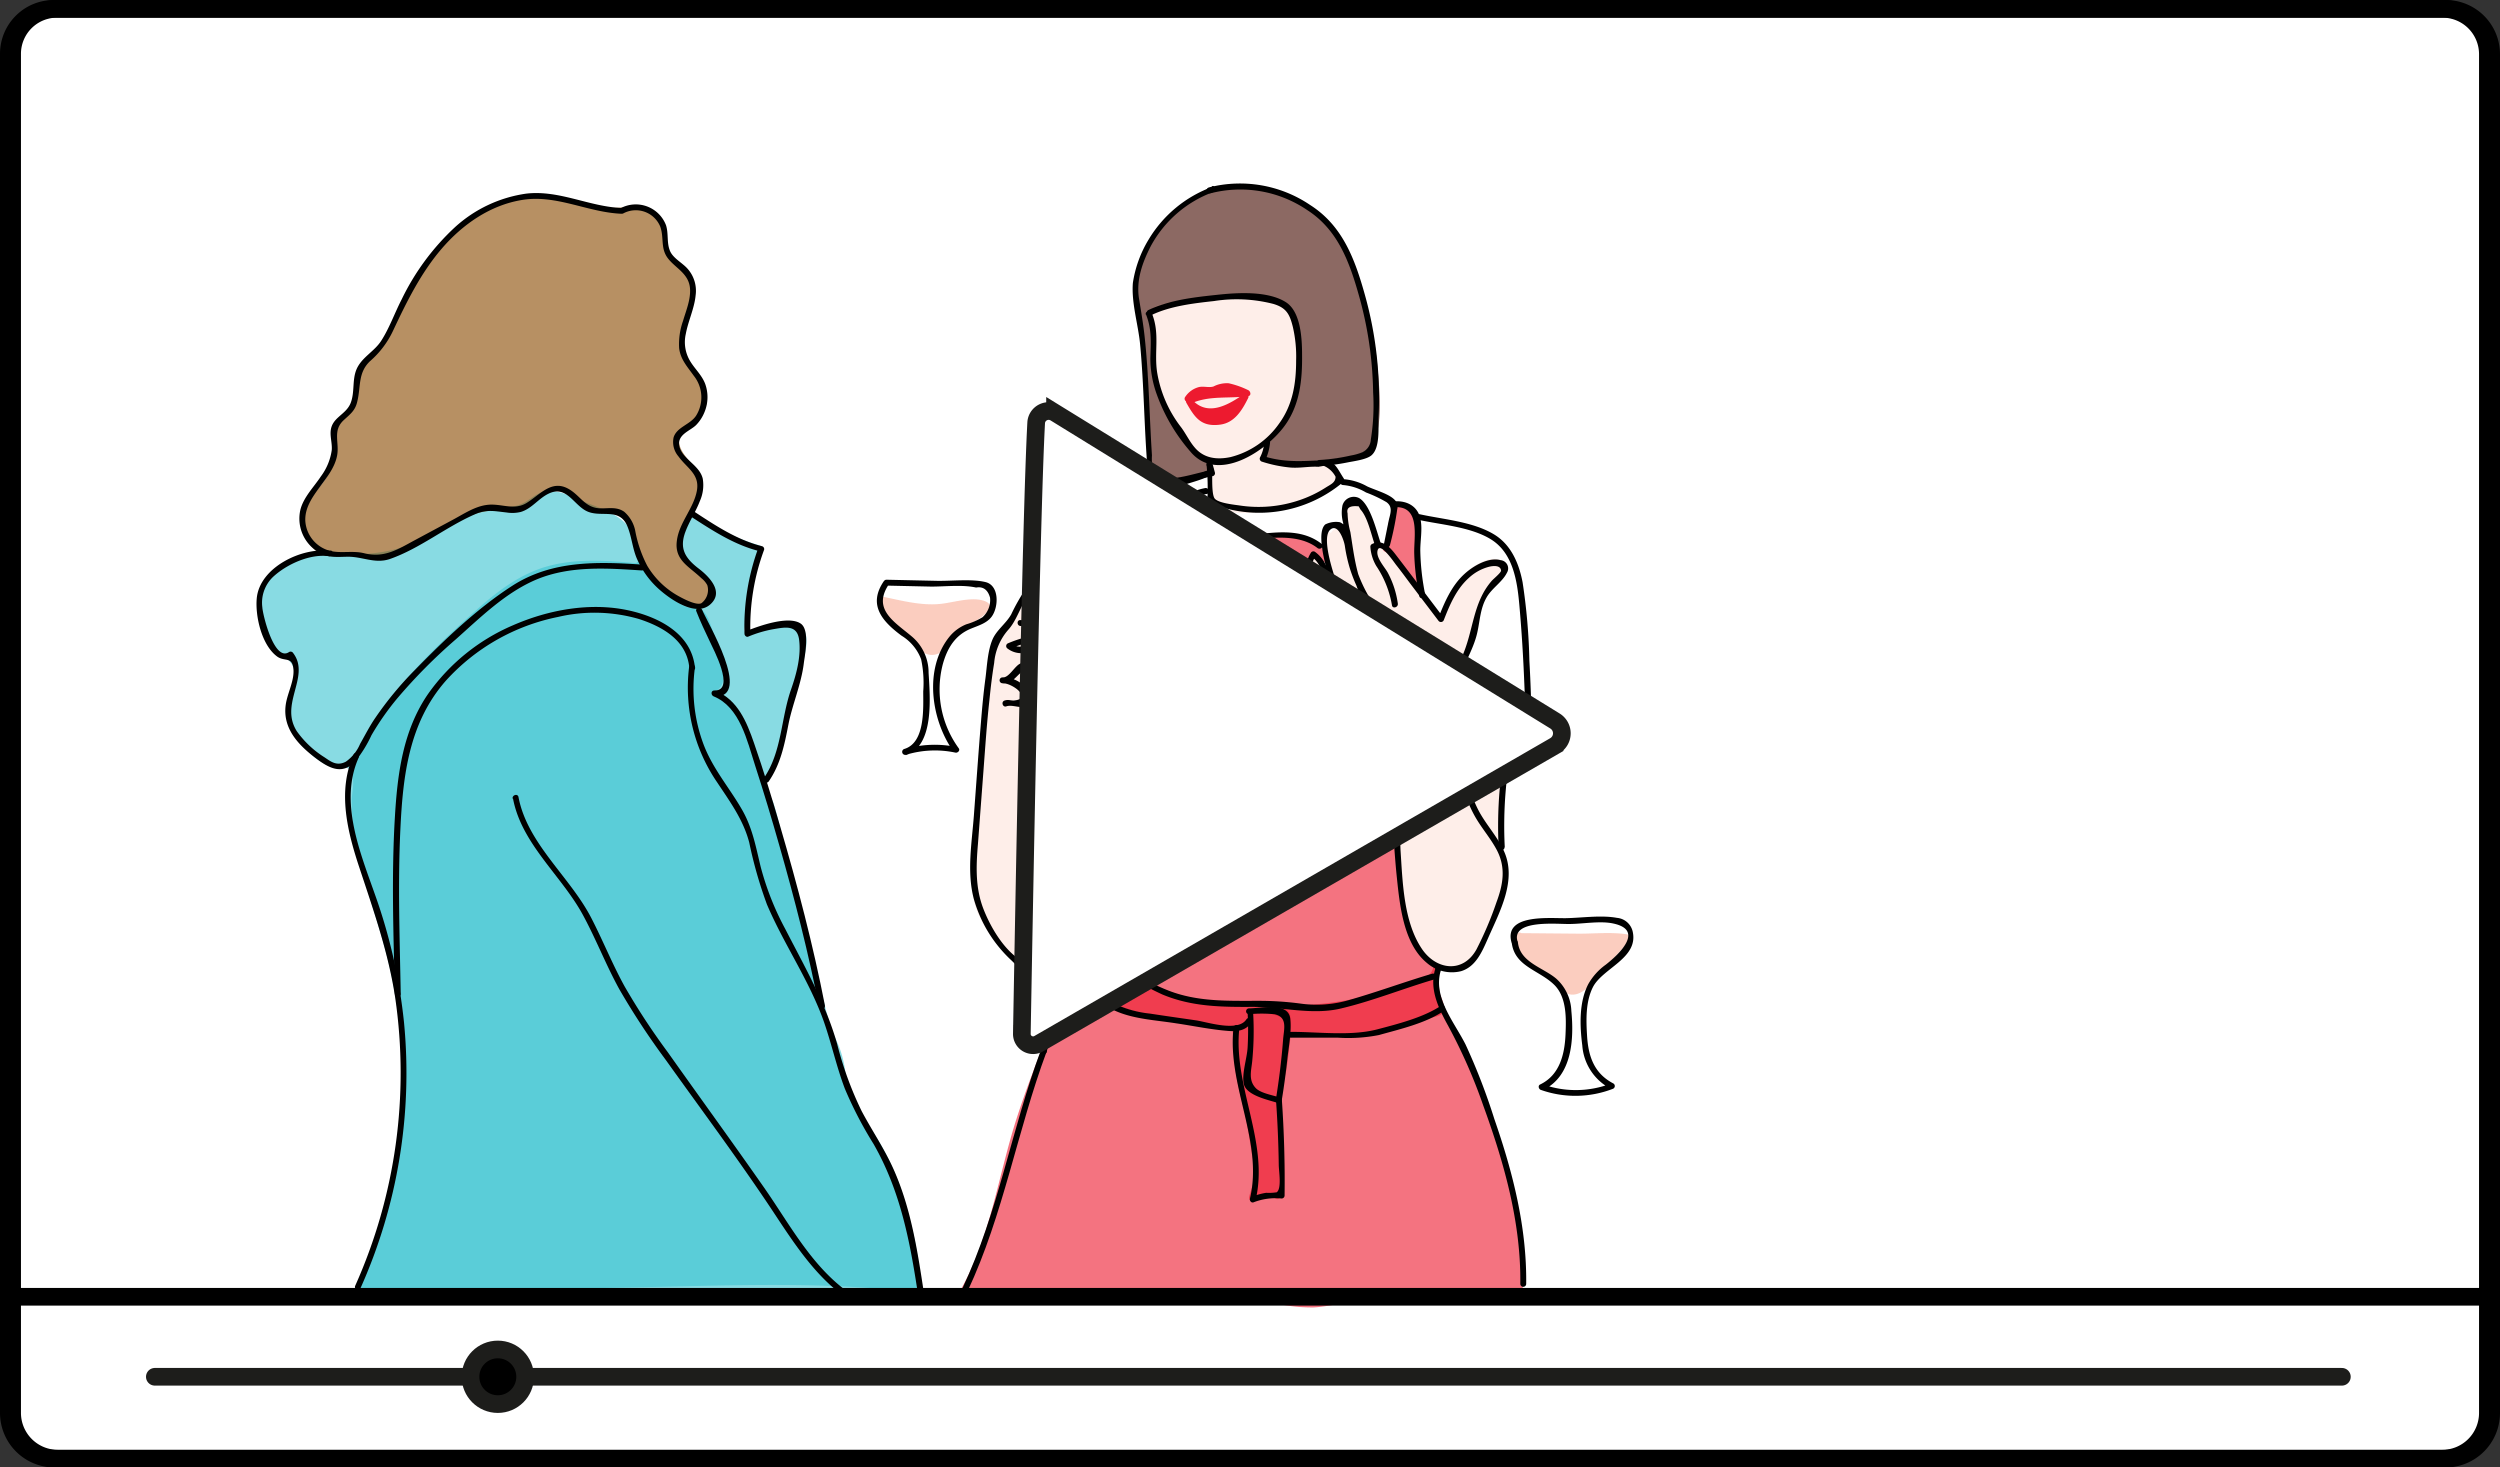 <svg xmlns="http://www.w3.org/2000/svg" viewBox="0 0 424.65 249.23"><rect x="0" y="0" width="424.65" height="249.23" fill="#333333" stroke="none"/><defs><style>.cls-1,.cls-12{fill:#fff;}.cls-1,.cls-9{stroke:#000;}.cls-1,.cls-10,.cls-11,.cls-12,.cls-9{stroke-miterlimit:10;stroke-width:3px;}.cls-2{opacity:0.21;}.cls-3{fill:#f8ad97;}.cls-4{opacity:0.61;}.cls-5{fill:#ed1a2f;}.cls-6{fill:#3cc4d2;}.cls-7{fill:#430900;}.cls-8{fill:#8a4900;}.cls-10,.cls-9{fill:none;}.cls-10,.cls-11,.cls-12{stroke:#1d1d1b;stroke-linecap:round;}</style></defs><title>miss macaroon</title><g id="Layer_5" data-name="Layer 5"><path class="cls-1" d="M9.14,1.5H414.88a7.71,7.71,0,0,1,7.71,7.71V240a7.77,7.77,0,0,1-7.77,7.77H9.28a7.78,7.78,0,0,1-7.78-7.78V9.14A7.64,7.64,0,0,1,9.14,1.5Z"/></g><g id="Layer_3" data-name="Layer 3"><g class="cls-2"><path class="cls-3" d="M246.84,258.86c-1.8,2.59-3.54,5.2-5.23,7.86a19.12,19.12,0,0,0-1.67,3,21.1,21.1,0,0,0-1.23,6.75l-2.08,29.31a21.29,21.29,0,0,0,.38,7.64c.79,2.6,2.54,4.78,4.24,6.89,1.31,1.61,3,3.39,5,3.2s3.33-2.13,4.32-3.9a11.08,11.08,0,0,0,1.63-4.17c.14-1.36-.21-2.73-.2-4.1a16,16,0,0,1,.82-4.26l4.89-17-10.1-2.72a1.36,1.36,0,0,1-.68-.33,1.43,1.43,0,0,1-.23-.92l0-7.62a1.18,1.18,0,0,1,.16-.74c.21-.3.64-.33,1-.38,2.38-.33,4.08-2.45,5.29-4.53s2.3-4.39,4.34-5.67c.79-.49,1.83-1.06,1.7-2a1.33,1.33,0,0,0-.45-.78c-1.26-1.18-3.33-.36-4.68.71s-2.79,2.45-4.5,2.25a1.62,1.62,0,0,0,1.06-1.62,1.6,1.6,0,0,0-1.31-1.42c-.49-.09-1.06.05-1.45-.26s-.27-1.31.22-1.77,1.16-.76,1.54-1.32a1.74,1.74,0,1,0-3-1.76" transform="translate(-70.86 -159.61)"/><path class="cls-3" d="M246.41,258.61a84.7,84.7,0,0,0-6.54,10.08c-1.58,3.15-1.59,6.78-1.83,10.23l-1.81,25.39c-.24,3.36-.64,6.85.59,10.07a22.85,22.85,0,0,0,5.51,7.87c4.46,4.17,8.39-.51,10-4.94.68-1.9.29-3.61.27-5.56,0-2.52.91-5,1.59-7.37l4.08-14.14a.52.52,0,0,0-.35-.62c-2.73-.73-5.59-1.31-8.26-2.22-.69-.24-2-.54-2.38-1.26a9,9,0,0,1,0-2.38,19.86,19.86,0,0,1,0-4.29c.4-1.68,1.34-1.54,2.57-2.21a7.63,7.63,0,0,0,2-1.64,35.3,35.3,0,0,0,3.25-5,10.61,10.61,0,0,1,2.69-3,6.14,6.14,0,0,0,1.53-1.15,1.71,1.71,0,0,0,0-2.22c-2.65-3.28-7.13,2.63-9.68,2.64l.25.93c1-.65,1.76-1.81,1-3-.51-.8-.89-.41-1.43-1-1.24-1.27.59-2.14.9-3.11.86-2.73-2.57-3.74-4.08-1.75-.39.51.48,1,.86.51,0,0,1.21,2,1.2,2,.07-.27-.71.65-.77.73a1.85,1.85,0,0,0-.39,1.43,1.47,1.47,0,0,0,.41.74c.29.27,4.2,1,1.8,2.51a.51.51,0,0,0,.25.94,6.37,6.37,0,0,0,4-1.68,13.11,13.11,0,0,1,1.61-1.19c1.14-.64,1.29-.84,2,.42s.52.94-.49,1.73a8.42,8.42,0,0,0-.64.55,20.2,20.2,0,0,0-3.12,4.57,13.56,13.56,0,0,1-2.06,2.87c-1.17,1.19-2.34,1.19-3.68,1.84-1.07.53-1,1.35-1,2.46,0,1.43,0,2.86,0,4.29a11.11,11.11,0,0,0,.06,2.94c.41,1.29,1.9,1.35,3.06,1.66l8.27,2.23-.35-.62-3.81,13.2a64,64,0,0,0-1.72,6.31,19.5,19.5,0,0,0,0,4.32,11.27,11.27,0,0,1-2.26,6.74c-2,2.94-4.55,3-6.94.49-3-3.15-5.44-6.92-5.55-11.39-.1-4.2.48-8.47.77-12.65l.94-13.19c.3-4.25,0-9.09,1.43-13.15s4.68-8,7.15-11.53c.37-.53-.5-1-.86-.51Z" transform="translate(-70.86 -159.61)"/></g><g class="cls-2"><path class="cls-3" d="M293.72,254.42c-1.2,2.61.28,5.59,1.67,8.11a155.33,155.33,0,0,1,10,22.16,40.22,40.22,0,0,1,2,6.95,70.21,70.21,0,0,1,.56,8.7c.15,3.16.54,6.3.92,9.43.55,4.5,1.28,9.37,4.5,12.57a5.61,5.61,0,0,0,3.48,1.79,5.14,5.14,0,0,0,4.17-2.19,15.47,15.47,0,0,0,2.08-4.4l2.21-6.36c.61-1.75,1.23-3.62.8-5.43-.19-.84-.6-1.61-.81-2.45a10.5,10.5,0,0,1,0-3.79l1.6-12.94c.1-.74.09-1.67-.58-2a1.86,1.86,0,0,0-1-.1,20.84,20.84,0,0,1-6.9-.68,2.26,2.26,0,0,1-1-.47,2.23,2.23,0,0,1-.49-1.45,21.71,21.71,0,0,1,2.78-12.21A9.23,9.23,0,0,0,321,266.9c.15-.83,0-1.69.1-2.53.26-3,2.81-5.11,4.53-7.55.28-.4.54-1,.21-1.35a1,1,0,0,0-.81-.26,8.12,8.12,0,0,0-6.42,3.69,24.09,24.09,0,0,0-3,7,99.28,99.28,0,0,0-9.23-12,18.18,18.18,0,0,1-1.94-2.27c-1.45-2.23-1.74-5.34-4-6.8a8.38,8.38,0,0,0-.93,5,1.59,1.59,0,0,0-2.46,1.54c.46-1.36-.67-.75-1-1.12a27.57,27.57,0,0,0,5.29,15.19c-.39.83-1.66.56-2.36,0-3.1-2.68-2-8.24-5-11" transform="translate(-70.86 -159.61)"/><path class="cls-3" d="M293.24,254.29c-.81,2.2-.32,4.26.62,6.34,1.47,3.29,3.39,6.39,5,9.64,3.12,6.49,6.49,13.51,7.93,20.61.76,3.73.55,7.58.83,11.35.24,3.32.63,6.66,1.12,9.95.65,4.28,2.23,11.07,7.25,12.31,5.45,1.34,7.31-5.86,8.59-9.54.91-2.63,2.43-5.58,2.2-8.42-.15-1.8-1.1-3.25-1.1-5.11a55.31,55.31,0,0,1,.75-6.53l.58-4.62c.18-1.45.8-3.41.45-4.85-.38-1.6-1.55-1.43-2.92-1.41-1.68,0-4.44.21-5.9-.7-1.62-1-1.23-3.23-1.09-4.82a21.4,21.4,0,0,1,1.29-5.64c.66-1.74,1.82-3.24,2.46-5,.58-1.56.14-3.23.67-4.79.61-1.82,2-3.25,3.18-4.72.78-1,2.35-2.77.54-3.59-2-.9-5.11,1.29-6.36,2.58-2.23,2.3-3.23,5.45-4.17,8.44l.92-.12a104.73,104.73,0,0,0-9-11.75,19.72,19.72,0,0,1-3.81-6.06,8.19,8.19,0,0,0-2.5-3.41.51.51,0,0,0-.69.18,9.93,9.93,0,0,0-1,5.26l.75-.43a2.11,2.11,0,0,0-3.21,2c0,.54.86.71,1,.14.3-1.42-.27-1.18-1.24-1.69a.5.5,0,0,0-.75.43A29.83,29.83,0,0,0,297,258a30.33,30.33,0,0,0,1.33,3.3,38.29,38.29,0,0,1,2.14,3.73c-.3.59-1.95-.91-2.13-1.22a9.66,9.66,0,0,1-.88-2.13c-.28-.91-.45-1.85-.68-2.77a10.18,10.18,0,0,0-2.36-4.85c-.45-.46-1.16.25-.71.71,2.45,2.54,2,6.32,3.62,9.28.8,1.45,2.88,3.53,4.42,1.78a.52.52,0,0,0,.08-.61,28.12,28.12,0,0,1-5.22-14.94l-.75.43c.32.17.87.12.78.56l1,.13,1.71-1.11a.5.5,0,0,0,.75-.43,9,9,0,0,1,.86-4.76l-.68.18c1.79,1.38,2.2,3.53,3.15,5.45a16.37,16.37,0,0,0,3,3.87,101.14,101.14,0,0,1,8.84,11.55.51.51,0,0,0,.92-.12c.88-2.82,1.78-5.85,3.91-8,.68-.69,3.82-3.17,5.07-2.35,1,.64-1.6,3.08-2.11,3.73a9.86,9.86,0,0,0-2.3,4.8c-.19,1.49,0,2.69-.76,4.17-.56,1.15-1.25,2.21-1.75,3.39a22.39,22.39,0,0,0-1.64,6.69c-.12,1.4-.52,3.94.57,5.13s3.08,1.09,4.38,1.24c1.07.13,2.92-.24,3.91.11,1.84.64.88,3,.71,4.37l-1,8.32a23.29,23.29,0,0,0-.39,4.71,32,32,0,0,0,1,3.51c.64,3.08-1.39,6.87-2.38,9.71-1.06,3.06-2.6,9-7.05,7.93-5.92-1.38-6.5-10.93-7.06-15.63-.66-5.57-.32-11.33-1.35-16.83-1.12-6-3.85-11.92-6.34-17.47q-2-4.48-4.31-8.84c-1.62-3.08-4.27-6.57-2.95-10.19.22-.61-.74-.87-1-.27Z" transform="translate(-70.86 -159.61)"/></g><g class="cls-4"><path class="cls-3" d="M328.87,318.65l18.11.17a.34.34,0,0,1,.15,0c.2.09.07.38-.07.54l-6.22,6.91c-.83.92-1.86,1.92-3.09,1.77s-2-1.31-2.84-2.17c-1.19-1.19-2.79-1.89-4.1-3s-2.35-2.81-1.8-4.41" transform="translate(-70.86 -159.61)"/><path class="cls-3" d="M328.87,319.15l10,.09,4.77.05a10.45,10.45,0,0,1,2.38,0c.26.58-.88,1.45-1.19,1.79-1.82,2-5.55,7.89-8.72,5.35-.92-.73-1.62-1.61-2.61-2.29-1.9-1.29-4.61-2.63-4-5.5.13-.63-.83-.9-1-.27-.45,2.19.66,3.91,2.37,5.22a44,44,0,0,1,4.51,3.55,4.11,4.11,0,0,0,2.2,1.39c2.34.35,4.16-2.55,5.45-4s2.5-2.76,3.73-4.14c.49-.55,1.1-1,.83-1.72a.51.51,0,0,0-.35-.35c-2.68-.43-5.68-.09-8.39-.12l-10-.09a.5.5,0,0,0,0,1Z" transform="translate(-70.86 -159.61)"/></g><g class="cls-4"><path class="cls-3" d="M220.54,261.39l3.82.76a24.33,24.33,0,0,0,4.24.6c3,.08,6-.93,8.94-.71.48,0,1.1.26,1,.74a.94.94,0,0,1-.46.58,42.73,42.73,0,0,1-3.78,2.44,6.77,6.77,0,0,0-3,2.51,8.26,8.26,0,0,1-.64,1.38,2.09,2.09,0,0,1-3.1,0,9,9,0,0,1-.84-1.36c-.88-1.38-2.46-2.08-3.84-2.95s-2.71-2.23-2.56-3.85" transform="translate(-70.86 -159.61)"/><path class="cls-3" d="M220.41,261.87c3.28.66,6.61,1.59,10,1.31,1.68-.13,3.7-.89,5.35-.65q1-.43,1.14.45c.45.48.28.8-.5,1a13.25,13.25,0,0,1-2.31,1.42,10.94,10.94,0,0,0-2.73,2c-.21.22-.29.55-.48.77l-1.68,1.71a3,3,0,0,1-2-1.79c-1.86-2-6.24-3.6-6.33-6.54a.5.5,0,0,0-1,0,4.9,4.9,0,0,0,2.18,3.85c.76.59,1.64,1,2.44,1.53,1.39.91,1.67,2.07,2.76,3.13a2.68,2.68,0,0,0,3,.56c.67-.33.82-.78,1.21-1.36a8.07,8.07,0,0,1,3.1-3c.86-.5,6.89-3.53,3.33-4.63-2.22-.68-5.3.4-7.52.58-3.29.27-6.53-.63-9.73-1.28-.62-.12-.89.84-.26,1Z" transform="translate(-70.86 -159.61)"/></g><g class="cls-4"><path class="cls-5" d="M280.72,334.73a37.17,37.17,0,0,1,.38,4.22c0,.67,0,1.34,0,2a16.41,16.41,0,0,0,.46,2.5l.59,2.51A69.08,69.08,0,0,1,284,355.3c.1,1.14.75,2.37.69,3.51-.06,1.46-.9,2.83-1.13,4.29,1.27,0,2.65-.68,3.91-.82.18,0,.26.64.41.54a1.13,1.13,0,0,0,.34-.84,30.87,30.87,0,0,0,0-8.64,16.39,16.39,0,0,1-.29-1.82c0-.82.11-1.64.15-2.46a39,39,0,0,1,0-4.59c.13-.79.42-1.54.6-2.31a18.27,18.27,0,0,0,.35-3c.06-1,.45-2.56.52-3.55,0-.13-.34.7-.33.58,0-.58.28-4.24.19-4.31-1.9-1.5-2.62-.38-5.36-.53" transform="translate(-70.86 -159.61)"/><path class="cls-5" d="M280.22,334.73c.28,2.22.22,4.45.48,6.65a64.38,64.38,0,0,0,1.46,6.58c.56,2.48.92,5,1.31,7.48.22,1.37.77,2.61.56,4-.19,1.2-.73,2.32-1,3.5a.51.51,0,0,0,.48.64c1.3-.09,3-1.14,4.06-.35a.52.52,0,0,0,.69-.18c.94-1.37.69-3.84.72-5.42,0-2.77-.63-5.43-.47-8.18.07-1.21-.09-2.42,0-3.63a33,33,0,0,1,.82-4.28c.33-1.94.53-3.94.75-5.9.06-.54-.69-.63-.93-.26-.13.19-.21.4-.33.58l.93.26c.08-1.22.68-3.52.08-4.61-.95-1.72-4.41-.71-5.75-.73a.5.5,0,0,0,0,1c1.29,0,4.26-.85,4.87.57.38.86-.13,2.81-.2,3.77,0,.52.68.63.93.25.13-.19.2-.4.33-.58l-.93-.25c-.45,4-1.62,8-1.51,12a44.75,44.75,0,0,0,.16,5.79,25,25,0,0,1,.28,4.66c0,1.17.1,3.45-.58,4.43l.69-.18c-.24-.17-.22-.49-.6-.59-1-.26-3,.74-4,.81l.48.63c.39-1.76,1.33-3.41,1.09-5.25-.31-2.47-.88-5-1.37-7.5s-1.19-5-1.72-7.57-.44-5.46-.78-8.18c-.07-.63-1.07-.64-1,0Z" transform="translate(-70.86 -159.61)"/></g><g class="cls-4"><path class="cls-5" d="M255.7,320.09l-3.92,9.43A219.72,219.72,0,0,0,242.71,354c-2.39,8.45-3.83,17.33-8.26,24.91,19.09.64,37.16-1.9,55.85,2,5.14,1.08,11.23-1.94,16.43-1.19,4.24.6,9.07,1.3,12.63-1.08,1.52-1,3,1.3,4.73,1.18s3.94.7,4.7-.82a6.84,6.84,0,0,0,.42-3.57,89.59,89.59,0,0,0-2.46-15.62,118.4,118.4,0,0,0-9-23.58c-1.55-3.15-3.24-6.42-3.15-9.93,0-1.39.13-2.22.13-2.22,0,2-5.2,3.36-7.09,3.94-11.56,3.54-22.46,3.53-34.37,1.5a34.2,34.2,0,0,1-7.7-2.7c-3.78-1.63-6.74-4.17-9.91-6.79" transform="translate(-70.86 -159.61)"/><path class="cls-5" d="M255.22,320c-4.05,9.74-8.37,19.43-11.64,29.47-3.16,9.75-4.44,20.24-9.56,29.26a.5.5,0,0,0,.43.75c11.71.36,23.41-.45,35.11-.17a118.7,118.7,0,0,1,17.76,1.63,27.25,27.25,0,0,0,6.79.75c2.33-.17,4.62-.73,6.92-1.11,4.83-.78,9.5.87,14.3.15,2-.3,4.18-2,6.08-1.3a17.19,17.19,0,0,0,2,.93,14.74,14.74,0,0,0,2.49.13c3.86.19,4-2.57,3.75-5.89a88.72,88.72,0,0,0-2.76-16.18,114.05,114.05,0,0,0-6.26-17.26c-2.49-5.53-5.95-10.68-5.35-17,.05-.56-.89-.69-1-.14-.47,2.84-8.61,4.18-10.81,4.71a65.77,65.77,0,0,1-16.42,1.73c-5.32-.09-11.15-.39-16.24-2-5.69-1.8-10.21-4.93-14.75-8.69-.49-.41-1.21.3-.71.71,4.55,3.77,9.11,6.88,14.76,8.8s12.66,2.25,18.73,2.2a66.11,66.11,0,0,0,18.06-2.62c2.33-.67,7.85-1.59,8.35-4.56l-1-.13c-.38,4,.62,7.27,2.31,10.82a168.25,168.25,0,0,1,6.82,15.65,95.63,95.63,0,0,1,4.13,15.31,86.46,86.46,0,0,1,1.11,8.64c.08,1,.41,2.75-.07,3.7-.75,1.5-2.55,1.26-3.9,1.11-1.54-.16-2.8-1.33-4.3-1.42a2.57,2.57,0,0,0-1.26.32,16.41,16.41,0,0,1-4.67,1.53c-4.2.4-8.26-1-12.48-.41-2.37.32-4.69.93-7.07,1.18-2.84.31-5.46-.33-8.25-.8a119.16,119.16,0,0,0-15.2-1.44c-12.33-.44-24.66.49-37,.11l.43.76c5-8.84,6.35-19.05,9.38-28.61,3.29-10.37,7.76-20.34,11.93-30.36.24-.6-.72-.86-1-.27Z" transform="translate(-70.86 -159.61)"/></g><g class="cls-4"><path class="cls-5" d="M260.23,247.52A72.4,72.4,0,0,1,255.14,264c1.72-.8,4.16-1.14,4.3.74a5.5,5.5,0,0,1-1.15,3.5,43.57,43.57,0,0,0-4.73,6.26,2.85,2.85,0,0,0-.52,1.31,3,3,0,0,0,.41,1.35c2.07,4.28,4.37,8.53,5.76,13.08a23.17,23.17,0,0,1,.67,11.39c-.55,2.62-2.36,4.76-3.38,7.23a12.12,12.12,0,0,0-.42,8c.41,1.27-2.36,8.81-3,10a68.47,68.47,0,0,0,29,6.57c.43,0-.22-1,1-2.06s1.9-.36,3.54-.25a9.91,9.91,0,0,0,3.63,1.1c.7,0-.83,2.58,0,2.59.68,0,4.11.26,4.86.27,8.5.13,20.23-3.55,20.48-3.72s-2.17-6.2-1.3-7.24a30.43,30.43,0,0,1-3.56-3.47c-1.82-3.19-1.61-5.54-2.1-9.28-.72-5.45-.78-11-1.49-16.42a69.26,69.26,0,0,0-5.56-19.54c-2.6-5.77-6-11.16-8.37-17a6.91,6.91,0,0,1-.2-4.26c.41-1.21,1.71-.37,2.63.52,0-2.39-3.25-3.59-5.29-3.95-2.42-.42-4.9.09-7.33.49a75.94,75.94,0,0,1-21.66.35c.92-1.09,2.48-1.37,3.68-2.16a2.3,2.3,0,0,0,.62-3.51,9.51,9.51,0,0,1-5,1.62" transform="translate(-70.86 -159.61)"/><path class="cls-5" d="M259.75,247.38a76.37,76.37,0,0,1-5,16.39c-.15.34.11.93.57.74,1.82-.77,4.21-1,3.4,2-.43,1.61-2.07,2.92-3.06,4.21-1.26,1.64-3.52,3.84-2.89,6.08.9,3.25,3.17,6.37,4.48,9.5a28.6,28.6,0,0,1,2.59,11.43c-.05,4.06-1.76,6.69-3.4,10.2a13,13,0,0,0-1.17,7.57,11.51,11.51,0,0,1-.66,6.07,32.82,32.82,0,0,1-1.94,5.08.51.51,0,0,0,.18.69,68.93,68.93,0,0,0,20.94,6.12c1.81.23,3.64.4,5.47.47a7.05,7.05,0,0,0,3.37-.22c.12-.06.07-.3.14-.35l0-.16a2.22,2.22,0,0,1,1.74-1.91,4,4,0,0,1,1.06.21,27.44,27.44,0,0,1,3.4,1.09c.72.26.69,0,.81.62.07.33-.3.77-.26,1.14.05.52.06.7.54,1a8.35,8.35,0,0,0,2.6.18c1.16.07,2.33.15,3.5.13a68,68,0,0,0,17.75-3.15c.88-.26,2-.31,2.21-1.31.33-2-2.48-4.77-1.4-6.75a.52.52,0,0,0-.08-.61,23,23,0,0,1-3.18-3c-1.89-2.38-1.91-5.71-2.23-8.58-.78-6.85-.89-13.81-2.11-20.6a70.69,70.69,0,0,0-6.07-18.5c-1.45-3-3-5.88-4.55-8.83-.75-1.48-1.48-3-2.15-4.48a9,9,0,0,1-1.08-3.53c.07-1.39.64-2.48,2-1.27.29.26.9.11.86-.35-.49-4.61-7.12-4.84-10.5-4.38-8.2,1.11-16,1.78-24.28.77l.35.85c1.74-1.65,6.95-2.84,4.38-6.28a.52.52,0,0,0-.69-.18,9.74,9.74,0,0,1-4.72,1.56c-.64.05-.64,1.05,0,1a11.19,11.19,0,0,0,5.23-1.69l-.68-.18c2,2.65-2.87,3.78-4.22,5.07a.5.5,0,0,0,.35.85,77.27,77.27,0,0,0,17.92.16c2.77-.31,5.54-1,8.33-1.13,2.37-.12,7.2.44,7.53,3.58l.85-.35c-4.15-3.7-4,2.49-2.86,5.18,2.95,6.93,7.09,13.27,9.73,20.34a81.34,81.34,0,0,1,4.49,22.85c.25,3.46.6,6.89,1,10.33.26,2.47.46,4.93,1.6,7.18a12.37,12.37,0,0,0,3.6,3.92c.71.55.16-.4.12.4a7.72,7.72,0,0,0,.25,2.19c.22,1,.53,1.94.82,2.9.1.36.37,1.61.55,1.37-.61.79-3.86,1.14-4.78,1.37-5.33,1.36-10.93,2.51-16.46,2.2a15.07,15.07,0,0,1-2.7-.17c-.87-.21-.54.29-.69-.5-.07-.35.34-.8.3-1.18s0-.54-.26-.8-.28-.08-.41-.16a19,19,0,0,0-2.83-.81c-1.54-.53-3.34-1.14-4.69.11-.44.41-.68,1.79-.94,2a9.85,9.85,0,0,1-2.14-.1c-1.11,0-2.23-.11-3.34-.21a67.17,67.17,0,0,1-23-6.27l.18.69c1.51-2.89,3.26-7.06,3.07-10.35a31.39,31.39,0,0,1-.46-3.91,12.15,12.15,0,0,1,.6-3.1c.68-2,2-3.71,2.83-5.62a18.36,18.36,0,0,0,1-10.14,39.29,39.29,0,0,0-3.73-11,55.14,55.14,0,0,1-2.74-5.63c-.89-2.67,1.56-5.13,3.14-7.06,1.24-1.52,3.61-3.93,2.57-6.2-.84-1.86-3.36-1.13-4.78-.54l.57.74a77.35,77.35,0,0,0,5.13-16.63c.12-.63-.85-.9-1-.27Z" transform="translate(-70.86 -159.61)"/></g><g class="cls-4"><path class="cls-5" d="M306.69,251.91a44.25,44.25,0,0,1,1.16-5.49.63.63,0,0,1,.14-.27.58.58,0,0,1,.25-.12,2.3,2.3,0,0,1,2.37.77,4.79,4.79,0,0,1,.56,3.27,43.6,43.6,0,0,0,.35,8.47c-.53-.35-.9-.9-1.4-1.29a11.16,11.16,0,0,1-1.8-2.22c-.63-.8-1-1.9-2-2.12" transform="translate(-70.86 -159.61)"/><path class="cls-5" d="M307.17,252a16.52,16.52,0,0,1,.67-3.67l.22-.91,2.64,1.23c.23.37,0,1.44-.05,1.85a47.55,47.55,0,0,0,.37,8l.85-.35a18.54,18.54,0,0,1-3.3-3.66c-.63-.89-1-1.61-2-2.05-.58-.25-1.09.61-.5.86,1.26.54,1.9,2.13,2.71,3.15a16.22,16.22,0,0,0,2.42,2.41c.28.24.91.12.85-.36a52.11,52.11,0,0,1-.35-8.47c.05-1.47.11-3.16-1.24-4.11-3.71-2.62-3.86,3.87-4.23,5.82-.12.63.85.9,1,.26Z" transform="translate(-70.86 -159.61)"/></g><g class="cls-4"><path class="cls-6" d="M126.84,253.67c-3.73-.41-10.57,3.23-11.51,6.87s1.2,7.95,4.14,10.3c1.17.93,1.11.64,1.6,1.55,1.18,2.19-1.29,5.37-.92,7.84a12.25,12.25,0,0,0,6.28,8.82c1.61.87,4.19-.55,4.82,1.18a4.1,4.1,0,0,1,0,1.91c-1.23,9.73,2.94,19.2,5.47,28.67a88.48,88.48,0,0,1-4.62,58.35c31.51,1.83,63.28-3.53,94.6.41a50.67,50.67,0,0,0-8.17-26.69c-1.69-2.6-3.66-5.14-4.3-8.17-.33-1.59-.27-3.24-.61-4.83-.49-2.23-1.74-4.21-2.63-6.31A40.94,40.94,0,0,1,209.1,327l-7.18-30.35c-.34-1.43-2-3.13-1.62-4.53.85-2.79,3-5,3.33-8,.52-5.12,3.13-9.83,3.61-15,.1-1.08.07-2.39-.84-3A3.18,3.18,0,0,0,204,266l-7.31,1.47a54.13,54.13,0,0,1,3-14.78,34.53,34.53,0,0,1-10.91-5.21c-1.18,2.07-2.38,4.55-1.39,6.71,1.16,2.54,5.07,3.83,4.71,6.61a3.32,3.32,0,0,1-3.47,2.56,7.27,7.27,0,0,1-4.22-1.95,18.78,18.78,0,0,1-5.71-8.35,11,11,0,0,0-1.84-4.11,8.52,8.52,0,0,0-3-1.84l-6.17-2.69c-1.44-.63-3-1.27-4.53-.88s-2.63,1.78-4.11,2.36-3,.32-4.56.44c-3.7.3-6.83,2.7-10.09,4.49-6.68,3.69-13.29,3.8-20.87,3.22" transform="translate(-70.86 -159.61)"/><path class="cls-6" d="M126.84,253.17c-3.3-.21-6.8,1.45-9.29,3.53a7.48,7.48,0,0,0-2.47,8.56,12.67,12.67,0,0,0,2.73,4.69c.6.67,1.34,1.14,2,1.75,1.26,1.21,1.19,2.38.75,4.06s-1,3-.86,4.6a11.87,11.87,0,0,0,2.61,5.86,11.6,11.6,0,0,0,3.9,3.26c2.18,1,4.23-.82,4.61,2.66.12,1.13-.23,2.47-.22,3.63a34.6,34.6,0,0,0,.25,4.07,57,57,0,0,0,1.54,7.76c1.49,5.61,3.49,11.08,4.76,16.75a86.51,86.51,0,0,1,2.06,17.26,88.62,88.62,0,0,1-7.47,37.3.5.5,0,0,0,.43.75c31.53,1.75,63.14-3.45,94.6.41a.5.5,0,0,0,.5-.5,52,52,0,0,0-6.46-24c-2.38-4.26-5.74-7.83-6.27-12.86a18.14,18.14,0,0,0-1.18-5.38c-.88-2.11-2-4.09-2.68-6.29-2.91-9.37-4.65-19.25-6.9-28.79a47.91,47.91,0,0,0-1.56-6.3c-.24-.63-.64-1.19-.93-1.79-.84-1.72,0-3.18.82-4.73,1.9-3.56,2.18-7.2,3.34-11,.7-2.32,1.52-4.61,2-7,.27-1.37.7-3.14.14-4.49a2.49,2.49,0,0,0-2.82-1.5,68.7,68.7,0,0,0-8.13,1.6l.63.48a56.89,56.89,0,0,1,3-14.65.5.5,0,0,0-.35-.61,36.63,36.63,0,0,1-10.79-5.16.52.52,0,0,0-.69.18c-1.44,2.6-2.76,5.61-.71,8.27.84,1.09,2,1.83,2.95,2.86,1.58,1.8.76,4.48-1.95,4.5-1.7,0-3.28-1.26-4.46-2.32a18.08,18.08,0,0,1-4.14-5.55c-.79-1.62-1.08-3.46-1.91-5.05-1.76-3.32-6.53-4.38-9.73-5.76a9.78,9.78,0,0,0-4.46-1.25c-1.62.1-2.6,1.09-3.93,1.89-2,1.21-4.08.78-6.29,1.12a15.22,15.22,0,0,0-4.67,1.65c-3.91,2-7.36,4.41-11.72,5.42-4.52,1-9.19.88-13.78.54-.64-.05-.64.95,0,1,6.53.48,13.12.43,19.2-2.33,3.26-1.47,6.13-3.91,9.58-4.94,3.13-.94,5.93-.07,8.75-2,2.16-1.47,4-1.44,6.38-.43,1.92.8,3.82,1.66,5.72,2.5,2.21,1,3.75,2,4.58,4.39a34.25,34.25,0,0,0,1.6,4.11c1.78,3.49,7.53,10.79,12.05,7.06a3.29,3.29,0,0,0,.33-4.74,38.08,38.08,0,0,0-2.81-2.73c-2.24-2.39-1.11-5.19.29-7.71l-.69.18a37.22,37.22,0,0,0,11,5.26l-.34-.61a57.54,57.54,0,0,0-3,14.91.51.51,0,0,0,.64.48l5.48-1.1c1.64-.33,3.54-1.16,4.43,1.61.28.86-.24,2.19-.42,3.07-.7,3.36-2.08,6.54-2.8,9.89a33,33,0,0,1-.94,4.67c-.5,1.33-1.29,2.52-1.91,3.79-1.17,2.38-.94,3.33.16,5.64,1.55,3.23,2,7.28,2.81,10.77l2.69,11.38c.81,3.44,1.61,6.88,2.44,10.32.9,3.72,2.59,6.83,3.88,10.38,1,2.89.66,6,1.89,8.84s3.33,5.38,4.91,8.1a50.34,50.34,0,0,1,6.58,20.83,7.06,7.06,0,0,1,.13,2.14c-.31.9-.24.55-1.4.55-1.91,0-3.91-.41-5.82-.56-3.88-.31-7.77-.5-11.66-.6-7.81-.21-15.61,0-23.41.23-17.25.6-34.51,1.71-51.77.75l.43.75a89.43,89.43,0,0,0,4.56-59.17c-1.42-5.22-3.28-10.31-4.46-15.59a40.87,40.87,0,0,1-1.1-8.88c0-1.69.86-4.22.11-5.8-.45-1-1.24-1.08-2.2-1.15-1.33-.1-2.17.17-3.4-.55a11.46,11.46,0,0,1-3.36-3.11,8.84,8.84,0,0,1-1.89-6.91c.35-1.58,1.23-3.19,1-4.85-.18-1.5-1-2.09-2.09-3a10.83,10.83,0,0,1-4.17-8.15c.09-4.92,6.83-8.38,11.23-8.11.65,0,.64-1,0-1Z" transform="translate(-70.86 -159.61)"/></g><g class="cls-4"><path class="cls-7" d="M277,191.82c-4.36,1.84-11.51,9.28-12.41,13.93s.82,9.47,1.48,14.16a89.51,89.51,0,0,1,.25,18.3c-.06,1,0,2.14.81,2.58a2.51,2.51,0,0,0,1.71,0c2.65-.64,5.12-.8,7.77-1.44-3.08-2.54-6.81-6.21-8.15-10.45-.63-2-1.81-4.08-2.07-6.17-.39-3.19.15-6.41-.24-9.6a2.24,2.24,0,0,1,0-.93c.22-.75,1.1-1.06,1.87-1.23a63.86,63.86,0,0,1,21.35-1.27,1.64,1.64,0,0,1-2.53-.31c2.72.28,4.09,3.39,4.61,6.06,1.15,5.81.74,12.29-2.88,17-1.17,1.51-2.73,3-2.72,4.92a50.82,50.82,0,0,0,14.46-.64,5.86,5.86,0,0,0,2.65-1c1.26-1,1.52-2.82,1.62-4.44a60.75,60.75,0,0,0-3.28-23.62c-1.2-3.42-2.51-7-5.15-9.51-6.68-6.32-12.66-8.07-21.09-5.27" transform="translate(-70.86 -159.61)"/><path class="cls-7" d="M276.7,191.39c-4.14,1.88-7.7,5.6-10.26,9.29-3.27,4.72-2.8,9.49-1.72,14.93,1.53,7.65,1.2,14.88,1,22.6,0,1.45.16,3,1.86,3.23,1.18.17,2.76-.48,3.9-.68,1.72-.29,3.45-.53,5.16-.92a.5.5,0,0,0,.23-.83c-3.14-2.62-6.21-5.63-7.76-9.49a51.3,51.3,0,0,1-2-5.35c-.7-2.5-.44-5.12-.42-7.67,0-2.38-1-4.42,1.82-5.14a49.37,49.37,0,0,1,7.25-1.19,66.4,66.4,0,0,1,13.52,0l-.25-.93-1.92-.24-.49.84c5.51,1.05,5.21,11,4.48,15.11a16.94,16.94,0,0,1-3.43,7.65c-1.16,1.49-2.23,2.77-2.41,4.71,0,.29.25.48.5.5a53.27,53.27,0,0,0,12.68-.33c2.86-.43,5.45-.9,6.25-4,.92-3.56.48-7.85.15-11.46a60.89,60.89,0,0,0-2.17-11.45,42,42,0,0,0-3.8-9.68,21.66,21.66,0,0,0-6.87-6.7c-5.34-3.53-11.17-3.74-17.16-1.83-.61.19-.35,1.16.27,1,7.29-2.32,13.57-1,19.35,4s7.82,13.88,8.94,21.16a58.75,58.75,0,0,1,.61,12.29c-.15,2.76-1,4.81-3.92,5.42a45.43,45.43,0,0,1-7.08.82c-1.13,0-2.26.06-3.39,0-.46,0-2.61.17-2.9-.15-1-1.13,1.79-3.7,2.42-4.57a17.81,17.81,0,0,0,3.11-8.32c.55-4.43.5-14-5.36-15.14a.51.51,0,0,0-.49.84,2.17,2.17,0,0,0,3.13.39.5.5,0,0,0-.25-.93,66.24,66.24,0,0,0-16,.26c-2,.29-5,.36-6.76,1.48-1.38.87-1,2.18-.89,3.63.15,2.73-.25,5.5.14,8.22a33.22,33.22,0,0,0,2.21,6.62c1.57,4.21,4.76,7.46,8.15,10.3l.22-.84c-1.29.29-2.58.51-3.89.72-.87.14-3,.93-3.88.71a2.5,2.5,0,0,1-1.86-2.58l.12-1.94c.08-1.44.14-2.89.17-4.34a76,76,0,0,0-1.49-16.55c-.59-3-1.28-6.25-.52-9.25a14.82,14.82,0,0,1,2.61-5c2.44-3.32,5.72-6.67,9.52-8.39.58-.26.07-1.13-.51-.86Z" transform="translate(-70.86 -159.61)"/></g><g class="cls-4"><path class="cls-8" d="M150.69,197a40.74,40.74,0,0,0-10,12.62c-1.49,2.94-2.65,6.1-4.67,8.71-1.55,2-3.65,3.79-4.09,6.28a19.61,19.61,0,0,1-.43,3.45c-.45,1.22-1.54,2.08-2.22,3.19-1.37,2.26-.86,5.18-1.61,7.71-1.17,3.95-5.11,5.45-5.33,9.56-.06,1.06,1.54,3.26,2.3,4,1.8,1.78,3.22.7,5.75.77,1,0,2,.3,3,.41,7.89.85,14.08-8.32,22-7.93a11.78,11.78,0,0,0,2.78.06c2.6-.48,4.2-3.59,6.84-3.79,3-.23,5,3.39,7.94,4,1.15.22,2.4,0,3.46.47,1.66.78,2,2.92,2.52,4.7a16.2,16.2,0,0,0,8,10c1.55.81,4,1,4.55-.61a2.61,2.61,0,0,0-1-2.64c-.77-.65-1.71-1.07-2.45-1.74a6.24,6.24,0,0,1-1.67-5.37,15.83,15.83,0,0,1,2.06-5.42,6.72,6.72,0,0,0,1.13-3.26c-.06-3.24-4.75-5.52-3.72-8.58.63-1.9,3.12-2.51,4.15-4.22s.32-3.92-.73-5.61-2.42-3.26-2.77-5.22c-.74-4,3.08-8.48.91-12-.78-1.25-2.19-2-3-3.24-1.34-2.09-.73-5.21-2.56-6.89-1.53-1.41-3.91-1-6-1-6.66.23-13.56-3.53-19.71-1-2,.82-3.64,2.22-5.64,2.92" transform="translate(-70.86 -159.61)"/><path class="cls-8" d="M150.34,196.66A41.78,41.78,0,0,0,141,207.94c-1.21,2.16-2.14,4.46-3.28,6.65a45.23,45.23,0,0,1-4.54,6.35,8.79,8.79,0,0,0-1.88,4.55,9,9,0,0,1-2,4.83,7.87,7.87,0,0,0-1.35,3c-.56,2.44-.25,4.94-1.54,7.2-.9,1.6-2.32,2.81-3.32,4.34-1.86,2.82-1.38,5.32.88,7.75a4.11,4.11,0,0,0,3.23,1.47c.81,0,1.61-.22,2.42-.25a27.44,27.44,0,0,1,3.73.4c8.48.81,14-8.34,22.47-7.89a6.67,6.67,0,0,0,4.75-1.08c2.24-1.56,4-3.63,6.89-2,1.47.84,2.62,2.16,4.19,2.84a7.12,7.12,0,0,0,2,.49c1.15.15,1.79,0,2.79.72a3.69,3.69,0,0,1,1.6,2.46c1.25,4,2.69,7.41,6.07,10.12,1.65,1.32,5.6,3.87,7.47,1.41a2.61,2.61,0,0,0-.22-3.12,7.47,7.47,0,0,0-1.94-1.59,5.74,5.74,0,0,1-2.69-5.09c.07-4.29,4.86-7.69,2.42-11.94-.88-1.51-2.49-2.73-2.89-4.48-.61-2.68,2.38-3.34,3.72-5.06,2.81-3.6-1.37-7.2-2.65-10.36-1.81-4.43,3-9.19.41-13.4-.66-1.08-1.77-1.76-2.55-2.74-1.07-1.33-1.18-2.73-1.55-4.32s-1.06-3.22-2.76-3.95c-2-.84-4.31-.28-6.36-.34-3.22-.11-6.33-1-9.49-1.48a19.74,19.74,0,0,0-6.77-.16c-3,.56-5.22,2.5-8,3.6-.59.23-.33,1.2.27,1,1.78-.71,3.32-1.81,5-2.63a14.57,14.57,0,0,1,8.41-.92c4.48.61,8.64,1.71,13.19,1.57,1.22,0,2.7-.15,3.78.56,1.26.82,1.55,2.38,1.84,3.74a8.14,8.14,0,0,0,1.86,4.32c1.89,2,3.22,3.37,2.59,6.32a54.46,54.46,0,0,0-1.4,5.63,7.44,7.44,0,0,0,.87,4.36c1.06,2.05,3.15,4,3.17,6.43,0,3.6-5.49,4-4.72,7.9a7.64,7.64,0,0,0,1.63,2.93c1.9,2.52,2.68,3.84,1.1,7.05s-3.18,6.5-1.45,9.86a5.45,5.45,0,0,0,1.43,1.77c1.3,1.09,1.7.65,1.5,2.84s-.06,2-1.74,1.33a7.92,7.92,0,0,1-1.45-.74,15.64,15.64,0,0,1-6.58-8.42c-.51-1.53-.67-3.25-1.67-4.58a3.84,3.84,0,0,0-2.76-1.48,15.3,15.3,0,0,1-2.69-.31,10.93,10.93,0,0,1-3-1.89c-2.25-1.69-4.37-2.66-6.94-1-1.78,1.13-3,2.84-5.31,2.94-1.89.08-3.56-.21-5.43.29-3.33.88-6.2,2.92-9.13,4.64a24,24,0,0,1-5.12,2.43c-2.23.67-4.12.33-6.37.1-1.84-.2-3.9.64-5.55-.29a5,5,0,0,1-2.26-6.22c1.56-3.34,4.52-5.05,5.09-9a29.5,29.5,0,0,1,.65-4.59c.44-1.37,1.47-2.31,2.23-3.48,1.43-2.21.71-4.91,2.18-7.18,1.28-2,3.06-3.57,4.28-5.62s2.17-4.46,3.3-6.66a41,41,0,0,1,10-12.52c.49-.41-.22-1.12-.71-.7Z" transform="translate(-70.86 -159.61)"/></g><g class="cls-2"><path class="cls-3" d="M269.6,211.42l-2.11.74a1.38,1.38,0,0,0-.7.44c-.24.39,0,.88.17,1.3.63,1.55.37,3.3.3,5a22.19,22.19,0,0,0,8.59,18.35,1.69,1.69,0,0,1,.88,1.73l0,4.42a2.34,2.34,0,0,0,.32,1.41,2.17,2.17,0,0,0,1.07.64c5.4,1.81,11.35.27,16.6-2,1.41-.6,3-1.52,3.12-3.05a1.19,1.19,0,0,0-.18-.79,1.53,1.53,0,0,0-1.18-.41c-4.12-.19-8.32-.18-12.27-1.39.55,0,.87-.67.91-1.22a4.51,4.51,0,0,1,.18-1.65,3.27,3.27,0,0,1,.89-.93,12.64,12.64,0,0,0,4-7.16,34.73,34.73,0,0,0,.5-8.34c-.06-2.35-.29-5-2.13-6.47a7.65,7.65,0,0,0-4.26-1.24,54.94,54.94,0,0,0-15,1" transform="translate(-70.86 -159.61)"/><path class="cls-3" d="M269.46,210.94c-.84.3-2.59.51-3.1,1.41a2,2,0,0,0-.12,1c.08,1.27.63,2.45.61,3.81,0,3.75,0,7.09,1.41,10.65a22.73,22.73,0,0,0,5.52,8.28,14.6,14.6,0,0,1,2.11,1.78c.5.75.34,2,.35,2.82,0,1.29-.38,3.32.49,4.43,1.62,2.06,6.89,1.68,9.07,1.42,3.49-.42,8.11-1.44,11-3.64,1.28-1,2.44-3,.62-4-1.27-.7-3.9-.27-5.33-.35a35.26,35.26,0,0,1-7.71-1.19l.12.92c1.5-.65,1.44-3,2.37-4.12a17.91,17.91,0,0,0,3.09-4.58c1.61-4,1.72-9.07,1.15-13.32-.48-3.54-2.45-5.43-6-5.85a51.56,51.56,0,0,0-15.91.92c-.63.12-.37,1.08.26,1a56.19,56.19,0,0,1,12.07-1.08c2,0,4.47-.08,6.21.9,2.16,1.21,2.41,3.88,2.5,6.08.15,3.82.17,7.85-1.39,11.41a14,14,0,0,1-3.23,4.31c-.65.65-1.16,3.3-1.63,3.5s-.26.81.12.92a38.34,38.34,0,0,0,8.85,1.26c1.12.06,5.32-.5,3.73,2.15-.71,1.18-3.27,1.79-4.48,2.22a25.39,25.39,0,0,1-9.92,1.76c-1.78-.1-4.46-.23-5-2.32-.38-1.44.14-3.21-.05-4.69-.23-1.8-2.06-2.59-3.26-3.8a21.89,21.89,0,0,1-4.85-7.67,21.55,21.55,0,0,1-1.34-8.34,21.53,21.53,0,0,0,.05-3.5c-.09-.73-.71-2-.19-2.72.28-.37,1.71-.6,2.11-.74.6-.22.34-1.18-.27-1Z" transform="translate(-70.86 -159.61)"/></g><g class="cls-4"><path class="cls-6" d="M179.47,255.82c-5.71-.52-11.63-1-17,.95-4.94,1.8-8.93,5.49-12.77,9.08-5.11,4.78-10.27,9.62-14.08,15.49s-6.67,11.16-5,17.85a117.06,117.06,0,0,0,4.92,15.25c8.1,20.56,4.33,43.62-3.46,64.29l57.51-1.16,7.38-.15c3.19-.06,6.38-.13,9.57-.1A170.65,170.65,0,0,1,227,378.71a103,103,0,0,0-2.82-14.57,38.7,38.7,0,0,0-2.41-6.88c-1.74-3.6-4.36-6.72-6.16-10.29a51.53,51.53,0,0,1-3.4-10l-10.9-41.43c-1.84-7-4.12-14.62-10.18-18.56a2,2,0,0,0,2-1.6,5.75,5.75,0,0,0-.26-2.81l-1.56-5.87a6.83,6.83,0,0,0-1.53-3.27,9.09,9.09,0,0,0-3.2-1.6,14,14,0,0,1-7.18-6.39" transform="translate(-70.86 -159.61)"/><path class="cls-6" d="M179.47,255.32c-5.11-.46-10.41-.92-15.43.43-4.6,1.24-8.44,4.09-11.95,7.2-7.53,6.7-15,13.82-19.73,22.82-2,3.69-3.18,7.7-2.57,11.91.68,4.73,2.46,9.5,4.12,14a90.8,90.8,0,0,1,4.33,13.95,73.69,73.69,0,0,1,1.25,16.51c-.4,12.52-3.56,24.79-7.92,36.48a.5.5,0,0,0,.48.63l48.09-1c15.65-.31,31.26-1,46.83.95a.5.5,0,0,0,.5-.5c-1.13-9.08-2.87-18.36-7.89-26.14a47.4,47.4,0,0,1-6.23-13.2c-1.35-4.85-2.57-9.74-3.85-14.61-2.64-10-5.24-20.07-7.92-30.08-1.83-6.82-4.14-14-10.23-18.16l-.25.93a2.74,2.74,0,0,0,2.62-3c0-2.8-1.34-6.3-2.24-8.94a5.7,5.7,0,0,0-3.75-3.77,14.89,14.89,0,0,1-7.9-6.54c-.31-.56-1.18,0-.86.51a15.2,15.2,0,0,0,7.41,6.59,9.34,9.34,0,0,1,3.05,1.5c1,1,1.27,2.58,1.62,3.88.44,1.63,3.19,8.57,0,8.81a.5.5,0,0,0-.26.93c4.8,3.28,7.13,8.64,8.77,14,1.88,6.16,3.35,12.46,5,18.69l5.33,20.23c1.55,5.91,2.7,12.22,5.62,17.65,1.35,2.52,3.08,4.81,4.53,7.27a37.85,37.85,0,0,1,3.83,9.92c.77,3,1.42,6,1.92,9.07a13.9,13.9,0,0,1,.41,2.69c-.07,1.39.25,1-1.21,1a54.53,54.53,0,0,1-5.83-.58c-13.48-1.1-27-.37-40.55-.1l-46.6.94.49.64c6.91-18.52,10.92-39.23,5.43-58.66-1.16-4.15-2.91-8.09-4.28-12.16-1.58-4.7-3.68-10-2.9-15,.73-4.69,3.53-9.07,6.22-12.88a79.06,79.06,0,0,1,10.47-11.55c4-3.78,8-7.93,13-10.41,5.94-3,12.64-2.45,19-1.87.64.05.64-.95,0-1Z" transform="translate(-70.86 -159.61)"/></g></g><g id="Layer_2" data-name="Layer 2"><path d="M265.54,213.07c1,2.55.79,4.76.72,7.42a18,18,0,0,0,1.11,6.17,30.48,30.48,0,0,0,5.62,9.58c4.61,5.7,13.2-.11,16.27-4.57,2.39-3.46,2.81-7.53,2.77-11.65,0-2.71-.16-7.39-2.72-9.06-3.12-2-8.36-1.64-11.83-1.26-3.86.41-8,.88-11.56,2.58-.58.28-.08,1.14.5.86,3.23-1.55,7.11-2,10.63-2.39a25,25,0,0,1,10.09.48c2.22.66,2.79,1.74,3.33,3.94a22.21,22.21,0,0,1,.55,5.69c0,3.84-.56,7.49-2.87,10.67a14.34,14.34,0,0,1-8.27,5.72c-2.33.49-4.57.22-6.13-1.68-.85-1-1.45-2.28-2.25-3.36a20.7,20.7,0,0,1-4.07-9.23c-.58-3.56.51-6.7-.93-10.18-.24-.59-1.21-.33-1,.27Z" transform="translate(-70.86 -159.61)"/><path d="M276.82,191.34a21,21,0,0,0-10.88,9,19.86,19.86,0,0,0-2.65,7.33c-.27,3.37.89,7,1.22,10.34.68,7.13.69,14.3,1.29,21.43.11,1.33.1,2.61,1.62,2.81,1.26.17,2.84-.48,4.07-.72l5.39-1.05a.5.5,0,0,0,.34-.62l-.43-1.58c-.14-.52-1-.44-1,.14a39.34,39.34,0,0,1,.15,6.14.51.51,0,0,0,.37.48,22.13,22.13,0,0,0,22.72-3.56.52.52,0,0,0,.08-.61c-.94-1.38-1.55-3.16-3.39-3.09-3.64.15-6.69.44-10.26-.7l.3.74a9.08,9.08,0,0,0,.83-3c.07-.64-.93-.63-1,0a6.21,6.21,0,0,1-.69,2.46.52.52,0,0,0,.29.74,22.45,22.45,0,0,0,4.79,1c1.62.15,3.22-.22,4.82-.12l.92-.16a4.05,4.05,0,0,1,2,1.85c0,1-.85,1.31-1.68,1.84a20.22,20.22,0,0,1-4.55,2.17,21.48,21.48,0,0,1-10,.88c-1-.15-3.61-.4-4.28-1.16s-.35-4.74-.47-5.94l-1,.13.43,1.58.35-.62c-2.27.45-4.87,1.36-7.18,1.4l-.9.18-1.73-1.65a8.81,8.81,0,0,1-.18-2.44c-.08-1.29-.16-2.59-.22-3.89-.27-5.36-.43-10.73-1-16.06-.24-2.29-.63-4.54-1-6.82-.44-3.11.61-6,2-8.73a19.8,19.8,0,0,1,10.63-9.23c.59-.23.33-1.2-.27-1Z" transform="translate(-70.86 -159.61)"/><path d="M295,238.77a33.8,33.8,0,0,0,4.69-.6c1.06-.22,3.19-.47,4.08-1.18,1.59-1.28,1.17-4.88,1.26-6.71a64.67,64.67,0,0,0-2.3-20.48c-1.69-6.07-3.78-11.83-9.3-15.35a21.25,21.25,0,0,0-17.23-3,.5.5,0,0,0,.26,1,20.24,20.24,0,0,1,16.47,2.86c5.26,3.39,7.22,9,8.83,14.76a63.78,63.78,0,0,1,2.34,16.19,36.52,36.52,0,0,1-.39,8,2.5,2.5,0,0,1-1.62,2.24,8.9,8.9,0,0,1-1.77.48,31.87,31.87,0,0,1-5.32.76c-.64,0-.65,1,0,1Z" transform="translate(-70.86 -159.61)"/><path d="M299,242a9.2,9.2,0,0,1,3.89,1.26,22.48,22.48,0,0,1,3.47,1.64c1.19.87.62,2,.36,3.26l-.77,3.8c-.13.63.83.9,1,.27a51.35,51.35,0,0,0,1.24-6.09,1.7,1.7,0,0,0-.49-1.68c-1-1-3.29-1.61-4.61-2.23A9.59,9.59,0,0,0,299,241a.5.5,0,0,0,0,1Z" transform="translate(-70.86 -159.61)"/><path d="M307.76,245.76c4.43-.22,3.25,5,3.32,7.82a41.35,41.35,0,0,0,.86,7.27c.12.63,1.09.36,1-.27a40.89,40.89,0,0,1-.83-7.48c0-1.68.36-3.48.07-5.13-.39-2.27-2.18-3.32-4.38-3.21-.64,0-.65,1,0,1Z" transform="translate(-70.86 -159.61)"/><path d="M311.71,247.89c3.91.86,8.91,1.19,12.38,3.32,3.77,2.32,4.48,7.06,4.84,11.1.4,4.44.67,8.91.85,13.37.1,2.28.17,4.55.19,6.82a16.86,16.86,0,0,1,0,2.93c-.31,1.76-.68,1.52-2.47,1.63-.52,0-.72.89-.13,1,1.77.29,3.54-1.4,2.06-3.07-.74-.84-2.16-.78-3.16-.89-2.64-.27-5.29-.52-7.94-.77-.64-.07-.64.93,0,1l5,.48,2,.2,1.49.14q1.41-.11.87,1.95l-.14,1,2.94-.18a.52.52,0,0,0,.5-.5c.09-5.2-.06-10.4-.35-15.59a102,102,0,0,0-1.15-13.3c-.61-3.2-1.94-6.38-4.84-8.14-3.61-2.19-8.58-2.54-12.63-3.43-.63-.14-.89.83-.26,1Z" transform="translate(-70.86 -159.61)"/><path d="M275.6,242.51c-5.54,1-8.16,6.8-13.28,8.65a.5.5,0,0,0,.13,1c5.59.13,11.18,0,16.75-.35,4.66-.31,11.42-2.24,15.45.89.51.39,1.22-.31.71-.7-3.81-3-8.86-1.77-13.29-1.4a186.17,186.17,0,0,1-19.62.56l.14,1c5.1-1.85,7.82-7.68,13.28-8.65.63-.11.36-1.07-.27-1Z" transform="translate(-70.86 -159.61)"/><path d="M300.88,265.21c-4.84-2.56-2.62-9-6.68-11.88a.5.5,0,0,0-.68.18,6.36,6.36,0,0,0-.28,6.09c1.18,3,3.06,5.85,4.54,8.72A96.32,96.32,0,0,1,305.49,287c1.92,7.06,1.88,14.26,2.62,21.48.5,4.79,1.11,11.42,5.15,14.72a6.48,6.48,0,0,0,5.76,1.38c2.53-.75,3.6-3.35,4.58-5.56,2-4.57,5-9.94,2.69-14.91-1.14-2.5-3.09-4.51-4.34-6.94-1.67-3.26-2.45-7.26-3.17-10.82a25.06,25.06,0,0,1-.3-10.45c.69-3.1,2.62-5.73,3.31-8.84.47-2.08.5-4.12,1.6-6,.87-1.52,2.69-2.63,3.43-4.15a1.41,1.41,0,0,0-1.05-2.15c-2.07-.57-4.69,1-6.14,2.33-2.21,2-3.41,4.83-4.48,7.56l.92-.12c-2.7-3.55-5.38-7.12-8.1-10.66-1-1.32-2.3-2.77-4.1-1.83a.51.51,0,0,0-.24.44,7.36,7.36,0,0,0,1,3.26,17.1,17.1,0,0,1,2.67,6.69c.1.63,1.06.36,1-.27a15.73,15.73,0,0,0-1.72-5.29c-.52-.95-2.16-2.67-1.68-3.89s2.74,2.11,3.1,2.58c.8,1,1.6,2.1,2.39,3.16l4.8,6.32a.52.52,0,0,0,.92-.12c1-2.57,2.13-5.24,4.22-7.12a8,8,0,0,1,3.5-1.93c.5-.12,1.92-.35,2,.67,0,.35-1.29,1.39-1.59,1.74-3.28,3.76-3.06,8.59-5.1,13a21.77,21.77,0,0,0-1.77,12.78c.66,4.7,1.7,10.14,4.07,14.3,1.11,1.95,2.62,3.65,3.67,5.64,1.57,3,1.07,5.85-.07,8.9a58.5,58.5,0,0,1-3.4,8c-2.29,4.09-6.84,3.48-9.26-.12-3.13-4.65-3.27-11.42-3.63-16.82a91.17,91.17,0,0,0-1.85-15.45A82.51,82.51,0,0,0,301,272.61c-1.34-2.82-2.78-5.59-4.25-8.34-1.61-3-4.58-6.86-2.4-10.26l-.68.18c2.36,1.69,2.1,5.27,3.11,7.74a7.73,7.73,0,0,0,3.57,4.14c.57.3,1.07-.56.5-.86Z" transform="translate(-70.86 -159.61)"/><path d="M301.47,264.92a23,23,0,0,1-4-7.6c-.51-1.65-2-6.49-.68-7.71s2.34,1.71,2.5,2.69a26.54,26.54,0,0,0,.82,3.74,26,26,0,0,0,3.15,6.65l.79-.61c-2.69-2.84-3.2-8.39-3.82-12.11a13.5,13.5,0,0,1-.47-3.15q-.35-1.44,1.89-1.2l.3.53c1.24,1.33,1.85,4.37,2.46,6.06.22.6,1.19.34,1-.27-.71-2-1.74-6.63-3.72-7.74a2,2,0,0,0-2.8,1.27,6.46,6.46,0,0,0,.11,2.93q.4,2.76,1,5.49c.66,3,1.16,6.57,3.37,8.9a.5.5,0,0,0,.78-.61,24.87,24.87,0,0,1-3.17-6.81c-.51-1.8-.43-3.92-1.19-5.61a2.42,2.42,0,0,0-1.35-1.45,4.07,4.07,0,0,0-2.47.38c-1.4,1.26-.23,5.73.14,7.34a24.33,24.33,0,0,0,4.71,9.59c.4.51,1.1-.2.71-.7Z" transform="translate(-70.86 -159.61)"/><path d="M326.46,303.53a71.28,71.28,0,0,1,1.45-18.37c.13-.63-.83-.89-1-.26a72,72,0,0,0-1.49,18.63c0,.64,1,.64,1,0Z" transform="translate(-70.86 -159.61)"/><path d="M254.67,264.82a71,71,0,0,0,3.83-9.45q.83-2.62,1.45-5.3c.24-1,.23-2.1,1.51-2.5.32-.1,1,.08,1.34,0,2.2-.32,3.53-2.33,5.14-3.64,2.37-1.94,5.65-2.16,8.35-3.48.58-.28.07-1.14-.51-.86-2.58,1.26-5.64,1.49-8,3.2-1.06.76-1.88,1.79-2.88,2.62a4.47,4.47,0,0,1-2.82,1.19,4.94,4.94,0,0,0-1.33,0c-2,.65-2,4.28-2.43,5.84a68.65,68.65,0,0,1-4.5,11.85c-.28.57.58,1.08.86.5Z" transform="translate(-70.86 -159.61)"/><path d="M266.71,248.39V245.3a.5.5,0,0,0-1,0v3.09a.5.5,0,0,0,1,0Z" transform="translate(-70.86 -159.61)"/><path d="M258.51,248.46a21.26,21.26,0,0,1-4.12,2.81c-1.41.91-2.76,1.9-4.11,2.9-1.64,1.22-3.52,2.35-4,4.46-.15.62.81.89,1,.26.62-2.6,4.43-4.55,6.53-6,1.8-1.23,4-2.13,5.47-3.72.44-.47-.27-1.18-.71-.71Z" transform="translate(-70.86 -159.61)"/><path d="M248.2,264.44c.23-2.44,2.69-2.89,3.27-4.86a1.19,1.19,0,0,0-.49-1.45c-1.92-1.46-4.83.12-6,1.67a32.31,32.31,0,0,0-2.36,4.18c-.9,1.59-2.53,2.67-3.21,4.34-.8,1.95-.89,4.42-1.16,6.5-.33,2.46-.56,4.93-.76,7.41-.44,5.31-.81,10.63-1.21,15.95-.35,4.64-1.22,9.57,0,14.15a22.57,22.57,0,0,0,6.39,10.42c.78.75,1.82,1.94,3,2,1.52.1,3.32-1.22,4.33-2.21,3.54-3.43,2.87-9.26,3.73-13.72a151.37,151.37,0,0,1,5-17.94c.19-.62-.77-.88-1-.27-2.4,7.46-4.8,15-5.72,22.78-.26,2.19-.2,4.61-1.3,6.59-1,1.82-3.35,4.19-5.48,3.26-3.37-1.46-5.94-5.76-7.25-9.05-1.48-3.69-1.33-7.4-1-11.29q.47-6.26.94-12.49c.3-3.95.56-7.9,1-11.84.21-2.12.46-4.24.81-6.35a9.81,9.81,0,0,1,2.37-5.61c2-2.16,2.55-6.23,5.3-7.58.81-.4,2.41-.77,2.63.25s-.88,1.49-1.44,2.2a5.19,5.19,0,0,0-1.25,2.94c-.06.64.94.63,1,0Z" transform="translate(-70.86 -159.61)"/><path d="M246.82,279.31A178.58,178.58,0,0,0,252,314a.5.5,0,0,0,1-.27,176.48,176.48,0,0,1-5.18-34.43c0-.64-1-.65-1,0Z" transform="translate(-70.86 -159.61)"/><path d="M247.13,279.08c3.33-.34,5.4-2.91,7.1-5.57.56-.88,1-1.9,1.58-2.74s1.7-1.35,2.51-2.13a7,7,0,0,0,1.48-2.84c.71-2-.09-2.9-2.31-2.89a2,2,0,0,0-1.6.49c-1.92,1.31-3,3-5.46,3.55-.63.13-.36,1.1.27,1,2.24-.48,3.55-1.83,5.24-3.25.73-.62.95-.92,1.79-.67,1.19.35,1.35,1.17.84,2.17a7.87,7.87,0,0,1-1.95,2.39c-.2.19-.49.29-.69.47a9.88,9.88,0,0,0-1.72,2.6c-1.57,2.72-3.64,6.11-7.08,6.46-.63.06-.64,1.06,0,1Z" transform="translate(-70.86 -159.61)"/><path d="M244.22,265.94a6.61,6.61,0,0,0,2.88-.43c.69-.23,3.89-1.89,3.74-.15-.1,1.12-1.57,1.79-2.44,1.94-.43.08-1,.11-1.49.18a20.58,20.58,0,0,0-4.78,1.38.51.51,0,0,0-.12.92,3.83,3.83,0,0,0,2.6.77c.91,0,4.18-1.22,3.64.65-.33,1.15-3.15.71-4.1,1.13s-1.92,2.46-3,2.34v1c1.71-.06,5.18,2.67,1.88,2.93-.6,0-.9-.2-1.53,0s-.34,1.18.27,1c1.42-.53,3.85,1.3,3.83-1.46,0-2.24-2.5-3.54-4.45-3.47a.5.5,0,0,0,0,1,1.84,1.84,0,0,0,1.45-.32c1.31-.9,1.58-2,3.7-2.33,1.42-.25,2.32-.11,2.88-1.56.33-.84.5-1.68-.31-2.18-1.94-1.17-4.37,1.17-6.39-.37l-.11.92a20.44,20.44,0,0,1,4.33-1.32,24.27,24.27,0,0,0,3.64-.39,2.45,2.45,0,0,0,1.47-2.76c-.25-3.93-5.5-.24-7.62-.42-.64-.05-.64.95,0,1Z" transform="translate(-70.86 -159.61)"/><path d="M252.32,276.54a44.07,44.07,0,0,1,6.52,16.93c.5,3.15.86,6.64-.38,9.66-.91,2.21-2.85,3.89-3.49,6.22s.4,4.9.33,7.33a21.68,21.68,0,0,1-2.14,8.23c-1.95,4.36-4.46,8.4-5.5,13.12-.13.63.83.89,1,.26,1.13-5.15,4.07-9.5,6-14.34a20.75,20.75,0,0,0,1.65-7.27,20.16,20.16,0,0,0-.3-3.47,7.65,7.65,0,0,1,1.2-6.07c1.34-2,2.51-3.75,2.9-6.19a25.58,25.58,0,0,0-.37-8.18A44.7,44.7,0,0,0,253.18,276c-.34-.54-1.21,0-.86.51Z" transform="translate(-70.86 -159.61)"/><path d="M247.66,338c-4.95,13.31-7.24,27.51-13.31,40.42-.27.58.59,1.09.87.5,6.1-13,8.43-27.26,13.41-40.66.22-.6-.74-.86-1-.26Z" transform="translate(-70.86 -159.61)"/><path d="M314.65,324.19c-1.07,3.43.6,6.79,2.24,9.75a90.88,90.88,0,0,1,5.91,13.44c3.55,9.76,6.42,19.84,6.3,30.31a.5.5,0,0,0,1,0c.11-9.61-2.26-18.93-5.41-28a105.42,105.42,0,0,0-4.89-12.66c-1.92-3.82-5.61-8.07-4.19-12.61.2-.62-.77-.88-1-.27Z" transform="translate(-70.86 -159.61)"/><path d="M255.45,320.53a60.83,60.83,0,0,0,12.84,8c5,2.09,10,2.14,15.35,2.11,5,0,10.12,1.44,15,.27,5.35-1.27,10.49-3.35,15.76-4.91a.5.5,0,0,0-.27-1c-4.69,1.39-9.28,3.09-14,4.44a19.71,19.71,0,0,1-8.5.62,53.91,53.91,0,0,0-7.07-.45c-5.18,0-10.3.18-15.22-1.74s-9.24-5.06-13.4-8.22c-.52-.39-1,.48-.51.87Z" transform="translate(-70.86 -159.61)"/><path d="M252.93,327.37c2.84.82,4.94,2.92,7.62,4.05,3.09,1.31,6.7,1.48,10,2,3,.44,6,1.08,9,1.31,1.57.12,3-.08,3.89-1.48.35-.54-.52-1-.86-.5-1.41,2.21-6.61.47-8.55.18-2.61-.38-5.23-.75-7.84-1.15a18.53,18.53,0,0,1-7.35-2.37,23.13,23.13,0,0,0-5.65-3,.5.5,0,0,0-.27,1Z" transform="translate(-70.86 -159.61)"/><path d="M282.78,331.66a52.07,52.07,0,0,1,0,5.86c-.1,1.84-1,4.44-.66,6.17.41,2,4.13,2.73,5.83,3.28a.5.5,0,0,0,.61-.35q.57-3.45.95-6.94c.23-2.22.78-4.86.51-7.08-.36-2.85-5-1.71-7-1.71a.5.5,0,0,0,0,1,22.27,22.27,0,0,1,4.32,0c2.31.49,1.59,2.54,1.46,4.38-.26,3.39-.68,6.75-1.22,10.09l.61-.35c-1.12-.36-3.17-.71-4-1.55-1.29-1.33-.81-2.9-.64-4.49a52.28,52.28,0,0,0,.17-8.3c0-.64-1-.65-1,0Z" transform="translate(-70.86 -159.61)"/><path d="M280.38,334.23c-1.09,9.83,5.11,19.26,2.79,29-.08.33.24.75.61.61a10.28,10.28,0,0,1,4.78-.65.51.51,0,0,0,.5-.5q.1-8.13-.46-16.24c-.05-.64-1.05-.64-1,0q.39,5.49.47,11c0,1.07.53,4-.34,4.68a8.46,8.46,0,0,1-1.8.09,10.68,10.68,0,0,0-2.41.68l.61.61c2.35-9.92-3.85-19.38-2.75-29.31.07-.64-.93-.64-1,0Z" transform="translate(-70.86 -159.61)"/><path d="M290.23,335.87h7.87a27,27,0,0,0,7-.45c3.56-1,7.93-2,11-4.09.53-.36,0-1.22-.5-.87-3,2-7.4,3.1-10.81,4-4.5,1.17-10,.42-14.62.42a.5.5,0,0,0,0,1Z" transform="translate(-70.86 -159.61)"/><path d="M327.63,319.62c.43,4.23,4.79,4.76,7.35,7.39,2,2.11,1.92,5.57,1.8,8.32-.15,3.4-1,6.9-4.31,8.49-.42.2-.25.79.12.92a17.6,17.6,0,0,0,12.2-.17.51.51,0,0,0,.12-.92c-3.27-1.7-4.26-4.6-4.47-8.1-.17-2.71-.26-5.79,1-8.28,1.67-3.22,7.72-4.89,6.76-9.37a3,3,0,0,0-2.67-2.38c-2.7-.5-5.93,0-8.68.05s-10.66-.79-9.23,4.18a.5.5,0,0,0,1-.26c-1.06-3.71,6.69-2.9,8.75-2.93,2.31,0,5.19-.56,7.44-.1,5.63,1.15.76,5.47-1.18,7a10.28,10.28,0,0,0-3,3.34c-1.58,3.08-1.43,7.07-1,10.41a9,9,0,0,0,4.84,7.34l.12-.92a16.68,16.68,0,0,1-11.67.17l.11.92c4.89-2.35,5.2-8.65,4.74-13.38a7.74,7.74,0,0,0-2.56-5.49c-2.26-1.92-6.17-2.76-6.52-6.2-.06-.63-1.06-.64-1,0Z" transform="translate(-70.86 -159.61)"/><path d="M221,258.31c-2.74,4-.36,6.79,3,9.28a8,8,0,0,1,3.32,4,19.21,19.21,0,0,1,.36,5.46c0,2.9.35,8.68-3.19,9.77a.5.5,0,0,0,.26,1,16.73,16.73,0,0,1,8.4-.37c.38.08.84-.35.56-.74A17,17,0,0,1,231,272.45c.77-2.79,2.13-5,4.86-6.09,1.22-.5,2.62-.9,3.44-2,1.21-1.64,1.33-5.31-1.05-5.88s-5.71-.16-8.25-.21l-8.56-.19a.5.5,0,0,0,0,1l7.61.17c2.38,0,5.29-.35,7.61.16,1.17-.21,2,.36,2.37,1.73a3.92,3.92,0,0,1-1.28,3.31,11.18,11.18,0,0,1-2.74,1.2,7.16,7.16,0,0,0-2.91,2.15c-4.35,5.45-3.08,14.13.71,19.45l.56-.74a18,18,0,0,0-8.92.37l.26,1c4.95-1.53,4.1-10.11,3.88-14a8,8,0,0,0-2.9-6.2c-2.94-2.47-6.72-4.6-3.82-8.86.36-.53-.51-1-.87-.5Z" transform="translate(-70.86 -159.61)"/><path d="M176.51,194.94c-5.52-.2-10.59-3.07-16.19-2.45a22.67,22.67,0,0,0-12.21,5.74,41,41,0,0,0-9,12.19c-1.19,2.3-2.08,4.85-3.45,7-1.16,1.88-3.36,2.86-4.24,4.92-.77,1.82-.28,3.91-1,5.73-.83,2.07-3.25,2.42-3.4,4.86-.06,1.05.28,2.09.19,3.15a9.77,9.77,0,0,1-1.85,4.46c-1.19,1.8-2.89,3.47-3.46,5.59a6.64,6.64,0,0,0,3.31,7.42c1.52.82,2.92.66,4.58.63,2.61-.07,4.75,1.27,7.33.37,5.08-1.78,9.48-5.43,14.41-7.58,2-.89,3.35-.52,5.38-.31a6.11,6.11,0,0,0,2.41-.09c1.88-.56,3-2.29,4.75-3.12,2.9-1.39,4.11,1.66,6.21,2.86,2.46,1.42,5.73-.67,7.14,2.68.75,1.79.86,3.78,1.65,5.58a15,15,0,0,0,3.8,5.19c1.9,1.67,6.15,4.69,8.62,2.53s-.26-4.82-2-6.14c-2.32-1.79-3.26-3.44-2.19-6.25.67-1.79,1.76-3.39,2.44-5.18a6.63,6.63,0,0,0,.49-3.8c-.55-2.38-3.67-3.39-4-5.69-.26-1.85,1.89-2.44,2.87-3.42a6.73,6.73,0,0,0,1.45-2.26,6.62,6.62,0,0,0,.09-4.74c-.55-1.45-1.68-2.46-2.48-3.74a6.27,6.27,0,0,1-.81-4.74c.41-2.22,1.45-4.3,1.67-6.56a5.64,5.64,0,0,0-1.44-4.59c-.84-.92-2.31-1.68-2.86-2.83-.66-1.41-.26-3-.73-4.48a5.49,5.49,0,0,0-7.74-2.88c-.57.31-.06,1.17.5.86a4.49,4.49,0,0,1,6.27,2.28c.66,1.9,0,3.64,1.27,5.33s3.55,2.58,3.77,5.1c.16,1.88-.66,3.79-1.18,5.56a11.78,11.78,0,0,0-.66,4.63c.22,1.91,1.41,3.17,2.48,4.68a5.87,5.87,0,0,1,.39,6.8c-1,1.51-3.26,1.91-3.81,3.67a3.74,3.74,0,0,0,.81,3.22c1.43,2,3.63,3,3.15,5.8-.52,3-3,5.42-3.4,8.49-.48,3.36,2.06,4.39,4.13,6.39A3.91,3.91,0,0,1,191,259a2.81,2.81,0,0,1-1,3.07c-.87.44-3.18-.82-3.87-1.2a14.12,14.12,0,0,1-5.33-5.16,21.16,21.16,0,0,1-2-5.73,5.76,5.76,0,0,0-1.91-3.44c-1.24-.87-2.56-.56-4-.58-2.7-.05-3.43-2.2-5.52-3.34-2.85-1.57-4.84,1.06-7.06,2.42s-4.38,0-6.78.34c-2,.26-3.85,1.49-5.59,2.43l-6.61,3.55c-2.89,1.56-5.18,3.07-8.59,2.23-1.87-.47-3.65,0-5.5-.34a5.61,5.61,0,0,1-4.52-5.16c-.18-4.22,4.62-7,5.4-11.09.42-2.21-.8-4.21,1.1-6,1.14-1.06,2-1.64,2.34-3.24.61-2.51.08-4.81,2.14-6.79a15.61,15.61,0,0,0,3.89-5.11c2.31-4.91,4.72-9.84,8.29-14s8.3-7.44,13.75-8.3c5.81-.92,11.11,2.15,16.84,2.36.64,0,.64-1,0-1Z" transform="translate(-70.86 -159.61)"/><path d="M127,253.18c-4.82-.66-12.06,2.78-12.53,8.08-.27,3,.82,7.85,3.39,9.81,1.28,1,2.54,0,2.82,2s-1,4.24-1.28,6.21c-.56,3.87,1.91,6.65,4.79,8.88,2.29,1.77,4.67,3.28,7,.8a21.4,21.4,0,0,0,2.77-4.47,45.65,45.65,0,0,1,4.4-6.28,91.55,91.55,0,0,1,9.92-10c4.22-3.75,8.5-8,13.79-10.2,5.63-2.32,11.87-1.9,17.81-1.5.65,0,.64-1,0-1-7.66-.52-15.33-.7-22,3.6-6,3.86-11.63,9.26-16.62,14.38a57.83,57.83,0,0,0-6.61,8c-1,1.45-1.78,3-2.63,4.49a7,7,0,0,1-2.4,3c-1.55.82-2.55,0-3.62-.72a16.56,16.56,0,0,1-4.74-4.47c-1.35-2.19-1-4.2-.39-6.53s1.4-4.71-.29-6.82a.51.51,0,0,0-.61-.08c-2.54,1.75-4.49-6.38-4.55-7.59a6.07,6.07,0,0,1,1.78-5.13c2.29-2.16,6.32-4,9.51-3.55.63.09.9-.88.27-1Z" transform="translate(-70.86 -159.61)"/><path d="M130.92,287.81c-2.82,6.27-1,13.25,1.08,19.47,2.4,7.26,4.87,14.29,6,21.89A88.55,88.55,0,0,1,131.2,378c-.27.58.6,1.09.86.5a89.49,89.49,0,0,0,7.43-45.17,92.45,92.45,0,0,0-4.94-21.78c-2.52-7.16-6.12-15.8-2.76-23.26.26-.58-.6-1.09-.87-.5Z" transform="translate(-70.86 -159.61)"/><path d="M189.12,263.4c.7,1.79,1.52,3.52,2.35,5.26.45,1,4.43,8.37.73,8.23-.61,0-.62.78-.13,1,4.5,1.82,5.71,7.62,7.06,11.77,1.47,4.53,2.84,9.1,4.14,13.68,2.57,9,4.93,18.15,6.72,27.37.12.63,1.09.36,1-.27-2-10.27-4.67-20.43-7.61-30.47-1.38-4.74-2.82-9.48-4.44-14.14-1.25-3.62-2.79-7.38-6.57-8.9l-.13,1c6.55.24-1.34-12.76-2.12-14.75-.23-.6-1.2-.34-1,.26Z" transform="translate(-70.86 -159.61)"/><path d="M187.9,273a28.5,28.5,0,0,0,4.77,19.49c2.18,3.29,4.45,6.36,5.46,10.25a73.57,73.57,0,0,0,3,10.49c2.9,6.83,7.25,13,9.7,20,1.3,3.74,2.14,7.64,3.55,11.34a66.33,66.33,0,0,0,4.86,9.35c4.58,8,6.2,16.58,7.55,25.55.1.63,1.06.36,1-.27-1.08-7.14-2.19-14.37-5.16-21-1.54-3.44-3.66-6.56-5.42-9.88a59.09,59.09,0,0,1-4.16-11.42c-2-7-5.5-13.06-8.8-19.48a47.89,47.89,0,0,1-4.18-10.57c-.81-3.35-1.39-6.58-3.12-9.62-2.15-3.77-5-7-6.57-11.14A26.86,26.86,0,0,1,188.9,273c.08-.64-.93-.63-1,0Z" transform="translate(-70.86 -159.61)"/><path d="M188.08,247.27c3.77,2.43,7.55,4.95,11.95,6l-.35-.62a38.74,38.74,0,0,0-2.36,14.61c0,.3.32.62.63.49a20.26,20.26,0,0,1,4.24-1.26c2-.34,4-.78,4.39,1.66.4,2.82-.42,5.91-1.34,8.54-1.76,5-1.55,10.67-4.68,15.16-.37.53.5,1,.87.5,2-2.89,2.68-6.21,3.34-9.62s2.18-6.88,2.62-10.41c.19-1.52,1.05-5.69-.51-6.78-2.09-1.44-7.24.45-9.19,1.24l.63.48A37.7,37.7,0,0,1,200.65,253a.5.5,0,0,0-.35-.61c-4.32-1.09-8-3.57-11.71-6-.54-.35-1.05.51-.51.86Z" transform="translate(-70.86 -159.61)"/><path d="M188.9,273c-.57-5.79-6.21-8.62-11.36-9.73-6.51-1.39-13.57-.07-19.59,2.57a34,34,0,0,0-14.39,11.66c-4.28,6.24-5.2,13.63-5.63,21-.59,10-.23,20,0,29.93a.5.5,0,0,0,1,0c-.17-9.32-.51-18.66-.06-28,.43-9.11,1.47-18.09,7.72-25.19a35,35,0,0,1,19.08-10.84,27.11,27.11,0,0,1,13.74.36c4,1.3,8.08,3.62,8.53,8.21.06.63,1.06.64,1,0Z" transform="translate(-70.86 -159.61)"/><path d="M158,295.26c1.49,7.83,8.39,13.18,12,20,2.18,4.06,3.85,8.38,6.08,12.42a126.78,126.78,0,0,0,7.89,12c5.62,7.87,11.41,15.65,16.83,23.67,4.12,6.08,8,12.83,14.2,17,.53.36,1-.5.5-.86-6.59-4.43-10.41-11.79-14.85-18.15-5.38-7.7-10.91-15.3-16.36-23a116.44,116.44,0,0,1-7.34-11.19c-2.09-3.79-3.69-7.82-5.68-11.66-3.63-7-10.83-12.56-12.34-20.49-.12-.64-1.08-.37-1,.26Z" transform="translate(-70.86 -159.61)"/><path d="M276.63,274.14c-1.9-.11-3.12.85-4.54,2-.9.73-2.83,1.77-2.17,3.23.75,1.66,4.55,2.09,6,2.43a21.15,21.15,0,0,0,7.83.66c2.21-.34,8.09-2.46,7.08-5.66-.5-1.61-2.48-1.75-3.88-1.87-3.45-.3-6.91-.52-10.36-.78-.64-.05-.64.95,0,1l9.37.71c.57,0,2.21,0,2.59.28l.35,2.9-1.13.84a10.76,10.76,0,0,1-4.79,1.68,23.28,23.28,0,0,1-8.11-1.05,7.84,7.84,0,0,1-2.15-.65,2.6,2.6,0,0,1-.53-2.55c.69-1.31,3-2.24,4.4-2.16.64,0,.64-1,0-1Z" transform="translate(-70.86 -159.61)"/><path d="M270.34,280.91a12.9,12.9,0,0,0,0,3.72.5.5,0,0,0,.35.35,10.44,10.44,0,0,0,2.44.09,25.18,25.18,0,0,1,4.8.87,16.49,16.49,0,0,0,5.9.28,9.75,9.75,0,0,0,4.73-1.65c1.68-1.33,1.58-2.83,1.74-4.76.06-.64-.94-.63-1,0-.16,1.85-.18,3.32-2,4.39a9.22,9.22,0,0,1-2.89.92,15.51,15.51,0,0,1-6.22-.14,28,28,0,0,0-4.12-.89c-1-.06-2.27.41-2.83-.84a7.13,7.13,0,0,1,.13-2.34c0-.64-1-.64-1,0Z" transform="translate(-70.86 -159.61)"/><path d="M269.87,284.91c-.17,1.91.22,3.13,2,4a19.1,19.1,0,0,0,7.41,1.92c3.66.17,10.28-1.36,10.08-6.08,0-.64-1-.64-1,0,.07,1.5-1.32,2.95-2.48,3.6a11.84,11.84,0,0,1-2,.9,12.4,12.4,0,0,1-4.57.58c-2.9-.16-8.75-1.05-8.4-4.91.06-.65-.94-.64-1,0Z" transform="translate(-70.86 -159.61)"/><path d="M248.24,287.79a18.28,18.28,0,0,1,9,2.91c.54.35,1.05-.52.5-.86a19.34,19.34,0,0,0-9.53-3c-.64,0-.64,1,0,1Z" transform="translate(-70.86 -159.61)"/><path class="cls-5" d="M272.55,227.3A3.4,3.4,0,0,1,276.1,226a1.58,1.58,0,0,0,.64.09,1.87,1.87,0,0,0,.65-.35,3.29,3.29,0,0,1,2.73-.25c.91.25,1.75.71,2.64,1-2.42.43-4.95,0-7.37.46a9.6,9.6,0,0,0-2.59.9l1,1.7a4,4,0,0,0,.78,1.08,3.57,3.57,0,0,0,2.12.7,5.49,5.49,0,0,0,2.14-.16c1.8-.58,2.81-2.44,3.64-4.14a14.25,14.25,0,0,1-4.4,2.34,4.83,4.83,0,0,1-4.66-1.05" transform="translate(-70.86 -159.61)"/><path class="cls-5" d="M272.91,227.65c1.24-1.5,2.66-1,4.25-1.24,1-.14,1.66-.76,2.83-.48a19.76,19.76,0,0,1,2.64,1v-1c-3.49.5-6.78-.15-10.08,1.4a.52.52,0,0,0-.18.69c1.44,2.54,2.53,4.14,5.74,3.72,2.48-.32,3.75-2.48,4.77-4.53.21-.42-.24-1-.68-.69-2.41,1.66-5.78,3.78-8.46,1.37-.47-.43-1.18.27-.7.71,3,2.74,6.81.75,9.66-1.22l-.68-.68c-.74,1.5-1.62,3.33-3.34,3.9-2.67.9-4.25-1-5.44-3.09l-.18.69c3.14-1.48,6.51-.83,9.84-1.31.54-.08.39-.81,0-1a14.75,14.75,0,0,0-3.34-1.18,5,5,0,0,0-2.58.55c-.75.24-1.62-.08-2.44.09A4,4,0,0,0,272.2,227c-.41.49.29,1.2.71.7Z" transform="translate(-70.86 -159.61)"/></g><g id="Layer_1" data-name="Layer 1"><line class="cls-9" x1="2.06" y1="220.27" x2="423.15" y2="220.27"/><line class="cls-10" x1="26.3" y1="233.86" x2="397.79" y2="233.86"/><circle class="cls-11" cx="84.56" cy="233.86" r="4.64"/><path class="cls-12" d="M246.87,231.34c-.87,15.69-2.15,87.42-2.44,103.87a1.91,1.91,0,0,0,2.87,1.68l87.63-50.59a2.46,2.46,0,0,0,.06-4.22l-84.92-52.35A2.12,2.12,0,0,0,246.87,231.34Z" transform="translate(-70.86 -159.61)"/><path class="cls-9" d="M9.7,1.5H415.44a7.71,7.71,0,0,1,7.71,7.71V240a7.77,7.77,0,0,1-7.77,7.77H9.84a7.78,7.78,0,0,1-7.78-7.78V9.14A7.64,7.64,0,0,1,9.7,1.5Z"/></g></svg>